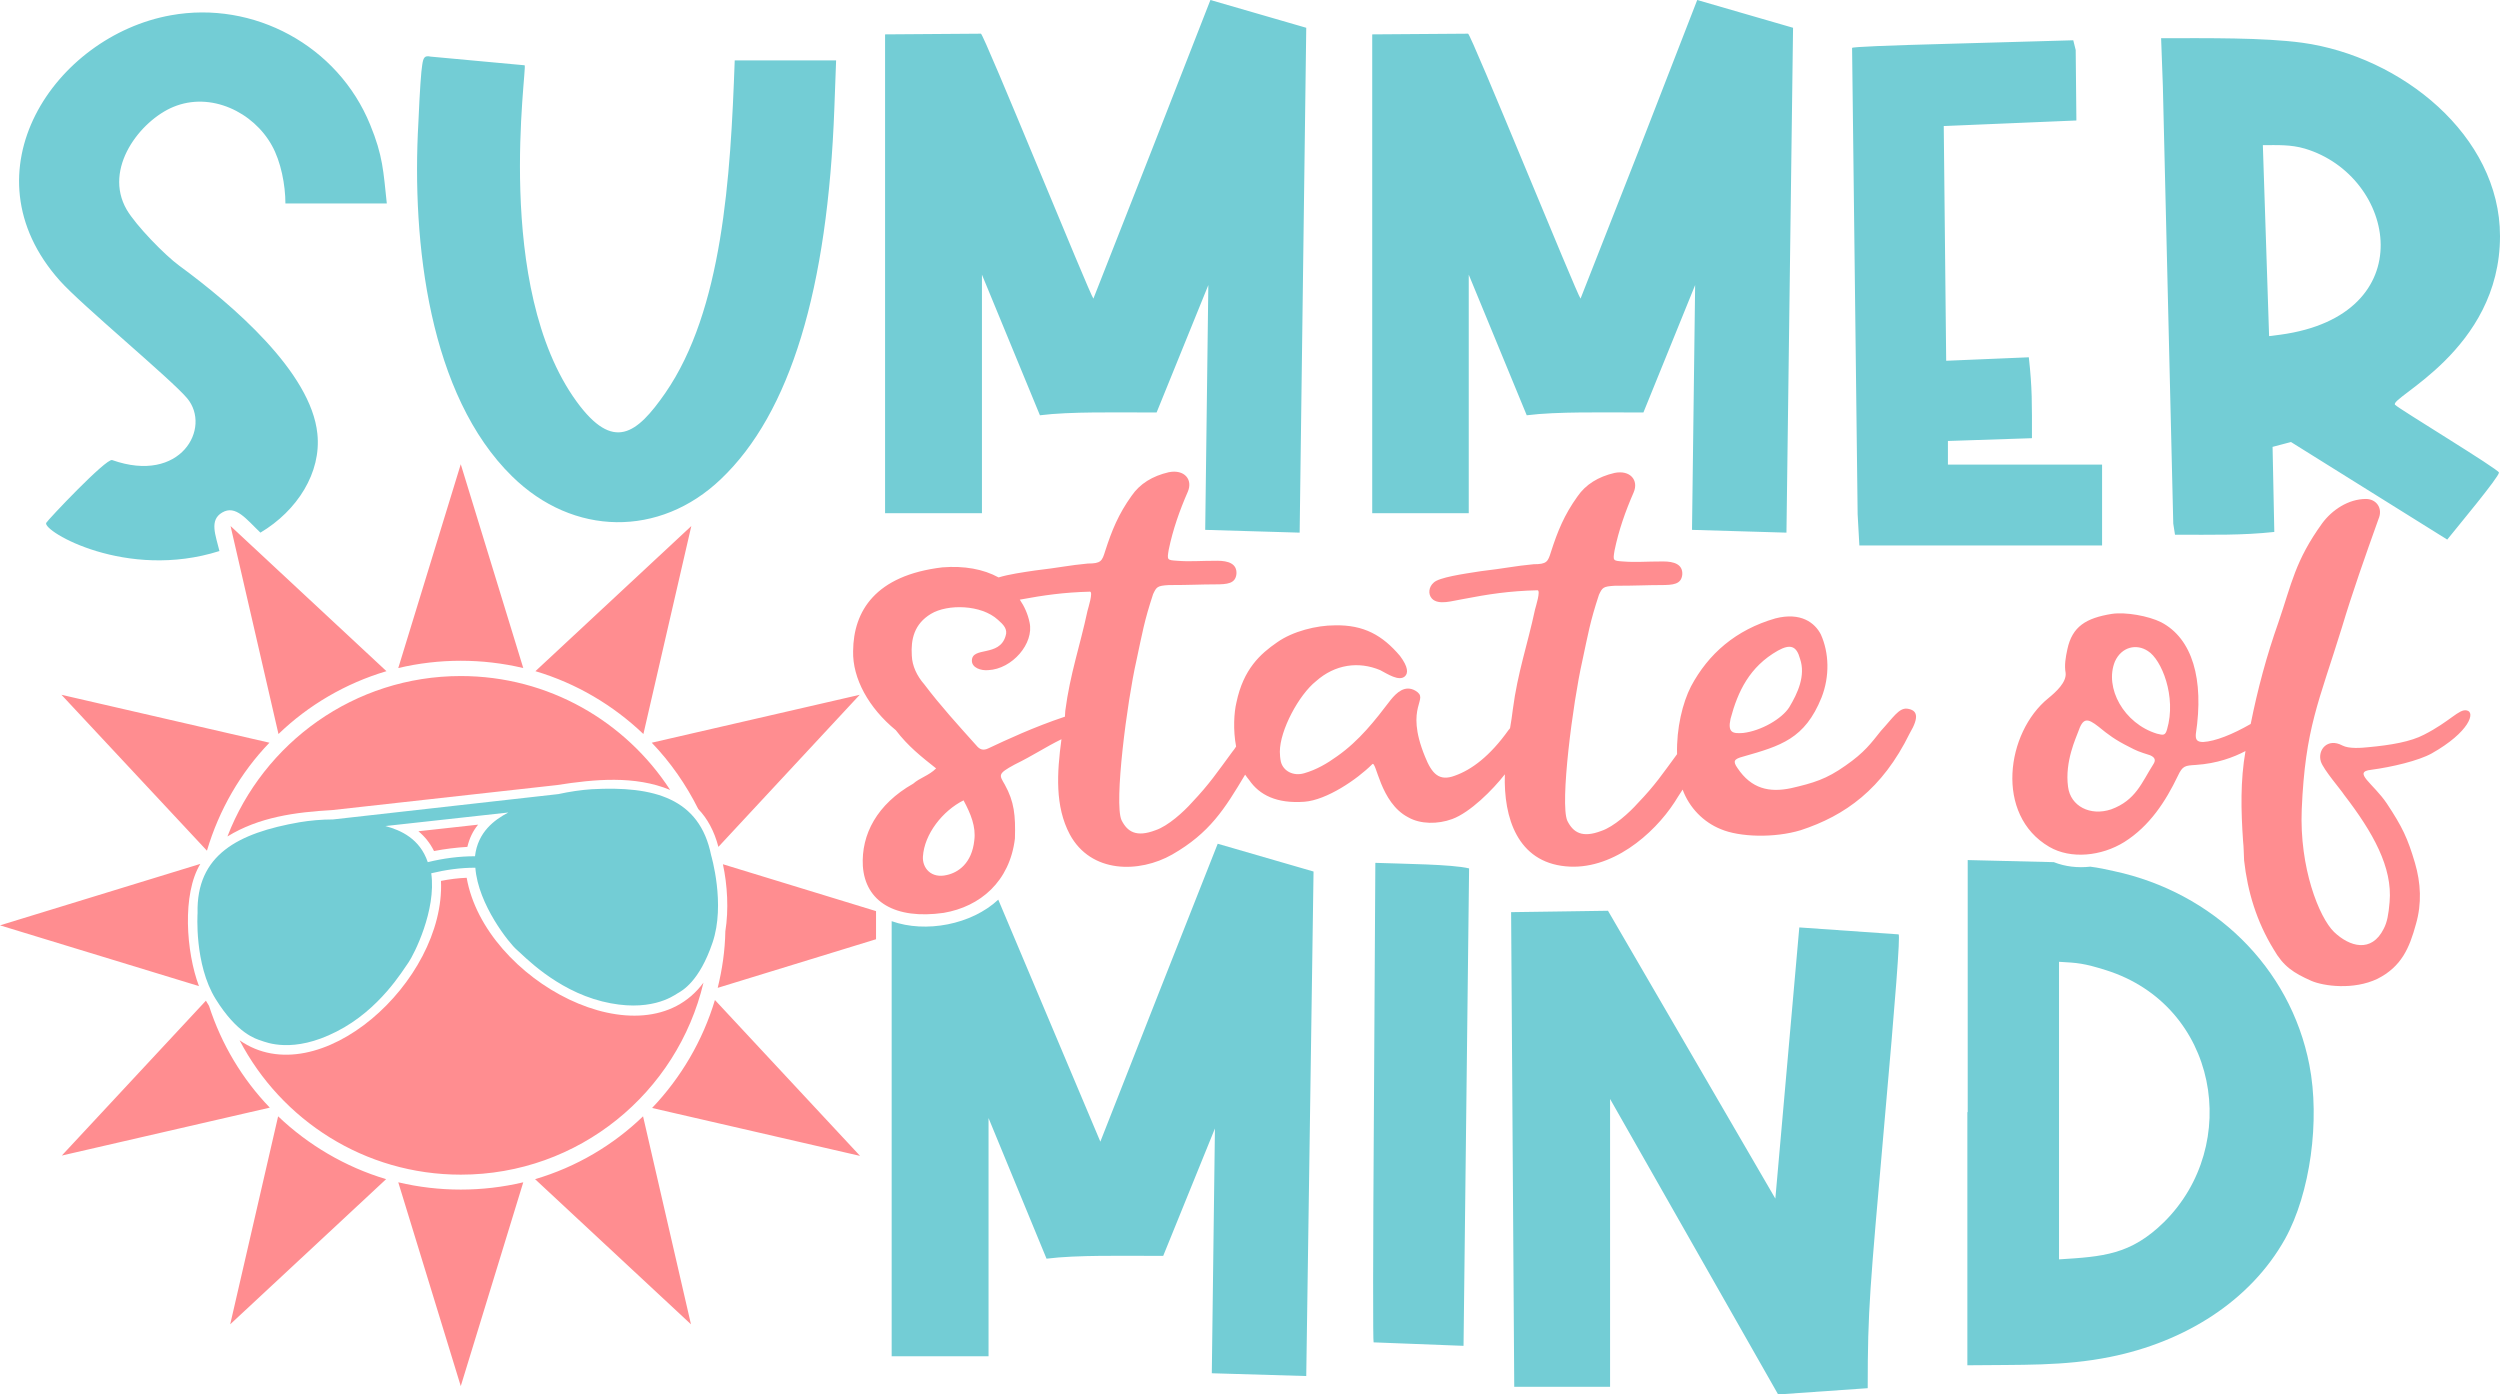 <?xml version="1.0" encoding="utf-8"?>
<!-- Generator: Adobe Illustrator 21.1.0, SVG Export Plug-In . SVG Version: 6.00 Build 0)  -->
<svg version="1.1" id="Layer_1" xmlns="http://www.w3.org/2000/svg" xmlns:xlink="http://www.w3.org/1999/xlink" x="0px" y="0px"
	 viewBox="0 0 720 401.6" style="enable-background:new 0 0 720 401.6;" xml:space="preserve">
<style type="text/css">
	.st0{fill-rule:evenodd;clip-rule:evenodd;fill:#73CDD5;}
	.st1{fill-rule:evenodd;clip-rule:evenodd;fill:#FF8D90;}
</style>
<g>
	<path class="st0" d="M49.2,4.4c-33.4,6-59.9,45.1-32,76.4c6.1,6.9,32.1,28.4,36.7,33.9c7.1,8.5-1.8,24.8-21.6,17.8
		c-1.7-0.6-18.6,17.3-19,18.1c-1,2.4,23.1,16.6,49.9,8.1c-1.1-4.6-3-8.9,0.8-11.1c3.9-2.3,7,2,11,5.8c10.6-6.3,17.6-17.3,16.4-28.5
		c-1.8-17.7-24.4-37.1-39.8-48.4c-4.1-3-12.4-11.5-15.1-16.1c-6.9-11.9,4-25.7,13.4-29.6c10.8-4.5,23.1,1.5,28.4,11.1
		c2.6,4.6,3.9,11.4,3.9,16.7h29.2c-1-9.3-1.1-13.7-4.8-22.7C97.3,13.1,73,0.1,49.2,4.4L49.2,4.4z M121.6,18.7
		c-0.3,1.7-0.7,7.2-1.1,16.5c-2,35,3.2,78.7,27,102c17.6,17.3,42.5,17.6,60.1,0.8c20-19,30.8-54.7,32.7-107l0.5-13.6
		c-9.7,0-19.5,0-29.2,0c-1.2,33.8-3.5,71.9-20,95.8c-8.2,11.8-14.9,17-25.5,2.5c-24.1-33.1-14.2-96.2-15-96.9l-27.1-2.5
		C122.2,15.9,121.9,16.7,121.6,18.7L121.6,18.7z M331.8,43l-16.9,43c-0.9-0.8-31.7-76.6-32.4-76.3l-27.6,0.2v137.9h27.9V79.1
		l16.7,40.5c8.7-1.1,22-0.8,33.6-0.8l14.9-36.7l-0.9,70.5l27.2,0.8L376.2,8l-27.6-8L331.8,43L331.8,43z M472.1,43l-16.9,43
		c-0.9-0.8-31.7-76.6-32.4-76.3l-27.6,0.2v137.9H423V79.1l16.7,40.5c8.7-1.1,22-0.8,33.6-0.8l14.9-36.7l-0.9,70.5l27.2,0.8L516.4,8
		l-27.6-8L472.1,43L472.1,43z M561.7,12.6c-18.7,0.5-28.2,0.9-28.3,1.2l1.6,134.3l0.5,9h69.9v-23.3H561v-6.8l24.2-0.8
		c0-10,0.1-14.3-0.9-23.3l-23.8,1l-0.7-67.6l38.2-1.6l-0.2-20.3l-0.7-2.8L561.7,12.6L561.7,12.6z M622.9,24.7l3,126.1l0.5,3.2
		c11.2,0,19.3,0.2,28.6-0.8l-0.5-24.5l5.3-1.4l45,28.1c2.8-3.5,14.9-18,14.9-19.3c0-0.9-28.9-18.4-29.9-19.5
		C687.7,114.6,720,101,720,68c0-29-28.5-51.8-57-55.7c-11.2-1.5-27.1-1.3-40.6-1.3L622.9,24.7L622.9,24.7z M663.8,42.8
		c26.4,7.9,34.2,48-7.1,53.6l-3.2,0.4l-1.8-55C656,41.8,659.7,41.6,663.8,42.8L663.8,42.8z"/>
	<path class="st0" d="M333.8,285.8l-16.9,43l-29.4-69.7c-7.7,7.2-20.9,9.7-30.7,6.2v125.3h27.9v-68.6l16.7,40.5
		c8.7-1.1,22-0.8,33.6-0.8l14.9-36.7l-0.9,70.5l27.2,0.8l2.1-145.3l-27.6-8L333.8,285.8L333.8,285.8z M395.7,317.3
		c-0.3,45.9-0.3,69-0.1,69.3l25.9,1l1.6-137.5c-4.9-1.2-18.9-1.3-27-1.6L395.7,317.3L395.7,317.3z M449.4,262.5l-14.2,0.2l0.9,136.7
		h27.6v-82.9l48.4,85.1l25.8-1.8c0-22.9,0.6-28.2,4.8-76.3c3.2-36,4.6-54.1,4.1-54.4l-28.6-2l-6.9,78.1l-48.2-82.9L449.4,262.5
		L449.4,262.5z M566.6,320.3v72.9c15.5-0.2,27.7,0.3,41.1-2.4c21.5-4.3,40.4-16.1,50.4-34c7.3-13.2,10.1-34.2,7-50.1
		c-5.5-28.3-27.8-49.7-56.2-55.8c-2.2-0.5-4.5-1-6.9-1.3c-3.6,0.4-7.2,0-10.5-1.3l-24.8-0.6V320.3L566.6,320.3z M606.5,279.4
		c32.4,10.2,39.2,50.4,16.7,72.6c-9.6,9.4-17.5,9.9-30.2,10.7V277C598.4,277.3,600.1,277.4,606.5,279.4L606.5,279.4z"/>
	<path class="st1" d="M269.6,221.3c-2.1,2.1-4.7,2.7-6.6,4.4c-10.4,5.9-15,14.6-14.5,23.7c0.7,10.3,9.3,15.5,23.3,13.5
		c10.5-1.8,19-9,20.5-21.4c0.2-6.7-0.2-10.6-2.9-15.5c-1.6-2.8-2.2-3.1,2.8-5.8c5.5-2.7,8.8-5,13.5-7.3c-1.3,9.7-1.9,19.3,2.4,27.4
		c6.1,11.3,20,11.2,29.5,5.8c10.8-6.2,15.1-13.1,21-23c0.4,0.6,0.8,1.1,1.2,1.6c2.9,4.2,7.8,6.8,15.9,6.2
		c6.4-0.5,15.1-6.4,19.5-10.8c1.2-1.3,2.2,11.1,10.4,15.3c3.5,2,8.5,2,12.6,0.5c5.2-1.9,11.7-8.4,15.2-12.9
		c-0.4,12.6,3.7,25.2,17.5,26.5c13.1,1.3,25.3-9.1,31.4-18.5c0.6-1,1.4-2.2,2.3-3.6c1.9,5.2,6,9.4,11,11.4c5.4,2.3,15.4,2.6,23,0.3
		c12.8-4.2,23.5-11.8,31.4-27.9c2.9-4.9,2.1-6.7-0.7-7.1c-2.4-0.3-4.1,2.6-7.6,6.4c-2.8,3.5-4.7,6.2-10.2,10
		c-5.5,3.9-9.2,5-15.7,6.5c-6.2,1.3-11.4,0.2-15.4-5.8c-1.4-2-1-2.6,1.6-3.3c10.9-3.1,17.8-5.1,22.6-17c2.4-6.1,2.2-12.9-0.2-18.2
		c-1.7-3.3-5.7-6.5-13.1-4.6c-11.4,3.3-19.3,10.2-24.3,19.6c-2.4,4.7-4.2,12-4,19.5c-4.2,5.7-6.3,8.9-11.3,14.1
		c-2.4,2.7-6.9,6.8-10.5,8c-5.5,2.1-8.1,0.5-9.8-2.9c-2.2-4.9,1.6-34.1,4.3-46c1.7-7.9,2.2-11.2,4.8-19.1c1-2.1,1.2-2.4,4.5-2.6
		c6.4,0,9.2-0.2,13.3-0.2c3.6,0,5.9-0.2,6.2-3c0.2-3-2.4-3.8-5.5-3.8c-5.2,0-7.9,0.3-11.6,0c-2.9-0.2-2.9-0.2-2.4-3.2
		c1.2-5.8,3.1-11.2,5.5-16.7c1.5-3.5-1-6.5-5.5-5.6c-4.7,1.1-8.3,3.3-10.7,6.8c-3.8,5.3-5.7,10-7.6,15.9c-0.9,2.9-1.2,3.6-5,3.6
		c-5.4,0.5-8.3,1.2-15.2,2c-5.2,0.8-12.1,1.8-13.6,3.3c-1.4,1.2-1.7,3.3-0.5,4.6c1.9,2,6,0.6,8.6,0.2c7.8-1.5,13.6-2.4,21.8-2.6
		c1,0-0.5,4.7-0.7,5.5c-2.2,10.3-5,18.1-6.4,28.8c-0.2,1.8-0.5,3.6-0.8,5.4c-0.1,0.2-0.3,0.4-0.4,0.5c-5.4,7.6-10.7,11.5-15.5,13.2
		c-4.5,1.7-6.6-0.5-8.6-5.5c-6.1-14.9,1.6-16.4-2.8-19c-3-1.7-5.4,0.6-7.1,2.7c-4.5,5.9-9,11.7-15.4,16.2c-2.9,2.1-6,3.9-9.5,4.9
		c-3.1,0.9-6-0.6-6.7-3.3c-0.2-0.9-0.3-2-0.3-2.9c0-6.2,5.5-16.4,10.4-20.3c5.5-4.9,12.3-5.8,18.5-3.2c2.1,1.1,5.4,3.3,7.1,1.8
		c1-0.9,1-2.7-1.4-5.9c-5-5.9-10.4-9-18.8-8.8c-5.2,0-12.1,1.7-16.6,4.9c-4.8,3.3-9.7,7.7-11.7,17.3c-0.7,2.9-1,7.9-0.1,12.7
		c-0.4,0.6-0.7,1.1-1,1.4c-4.5,6.1-6.6,9.3-11.7,14.7c-2.4,2.7-6.9,6.8-10.5,8c-5.5,2.1-8.1,0.5-9.8-2.9c-2.2-4.9,1.6-34.1,4.3-46
		c1.7-7.9,2.2-11.2,4.8-19.1c1-2.1,1.2-2.4,4.5-2.6c6.4,0,9.2-0.2,13.3-0.2c3.6,0,5.9-0.2,6.2-3c0.2-3-2.4-3.8-5.5-3.8
		c-5.2,0-7.9,0.3-11.6,0c-2.9-0.2-2.9-0.2-2.4-3.2c1.2-5.8,3.1-11.2,5.5-16.7c1.5-3.5-1-6.5-5.5-5.6c-4.7,1.1-8.3,3.3-10.7,6.8
		c-3.8,5.3-5.7,10-7.6,15.9c-0.9,2.9-1.2,3.6-5,3.6c-5.4,0.5-8.3,1.2-15.2,2c-3.4,0.5-7.6,1.1-10.5,2c-4.4-2.4-9.9-3.4-16.2-2.9
		c-19.3,2.3-25.6,12.6-25.7,24.1c-0.2,7.9,4.5,16.4,12.3,22.8C261.5,214.9,265.3,217.9,269.6,221.3L269.6,221.3z M710.4,204.6
		c-2.2-0.5-4.8,3.2-12.3,7c-3.8,2-9.5,3-16.1,3.6c-1.9,0.2-5.5,0.5-7.4-0.5c-4.3-2.3-7.2,1.3-6.2,4.6c0.7,2.3,5.9,8.3,6.7,9.6
		c8.3,10.8,14,20.9,13.1,30.9c-0.3,3.6-0.7,5.8-1.7,7.7c-3.5,7-9.8,5.2-14.3,0.9c-4.3-4.2-10-18.5-9.3-35.3
		c1-23.5,4.9-30.8,11.6-52.5c2.9-9.7,6.6-20.2,10.5-31.1c1.4-3.2-0.7-5.8-3.6-5.8c-5.1,0-9.8,3.2-12.6,7
		c-7.8,10.8-8.8,17.4-12.6,28.5c-3.4,9.6-6,19.3-8,29.3c-5.2,3-10.2,5-13.7,5.2c-1.9,0-2.2-0.8-2.1-2.3c2.4-15.8-1-27.5-10-32.2
		c-3.6-1.8-10.2-3-14.2-2.4c-7.4,1.2-11.4,3.6-12.8,10.2c-0.5,2.3-0.9,4.6-0.5,6.8c0.3,2.7-2.8,5.5-5,7.3
		c-12.1,9.8-15.5,33.6,0.3,42.8c6.2,3.6,15,2.7,21.6-1.4c7.3-4.6,11.9-11.7,15.4-19c1.4-3,2.1-3,5.2-3.2c6.1-0.4,10.9-2.2,14.3-4
		c-1.5,8.6-1.3,17.1-0.7,25.9c0.2,1.8,0.2,3.6,0.3,5.6c1,9,3.6,17.6,8.5,25.6c2.8,4.9,5.7,6.8,10.9,9.1c3.5,1.5,12.1,2.7,19-0.6
		c6.9-3.5,9.2-8.8,11.1-15.8c1.7-5.9,1.4-11.8-0.3-17.6c-2.1-7.1-3.6-10.3-8.1-17.1c-3.9-5.8-10-9.1-4.5-9.7
		c6-0.8,13.6-2.6,17.4-4.7C711.3,210.8,713,205,710.4,204.6L710.4,204.6z M620.1,220.2c-3.3,5.2-5,10.3-12.1,12.9
		c-6,2-11.7-0.9-12.4-6.5c-1-7.3,2.4-14.3,2.9-15.8c1.4-4.1,2.6-4.1,5.9-1.5c2.8,2.3,4.8,3.8,8.8,5.8c2.1,1.1,2.8,1.4,6,2.4
		C620.6,218.1,621,218.9,620.1,220.2L620.1,220.2z M624.1,210.1c-0.5,1.7-1,1.7-2.9,1.2c-9.5-2.9-15.2-13.2-12.1-20.8
		c1.9-4.2,6.2-5.2,9.5-3C622.5,189.9,626.9,200.6,624.1,210.1L624.1,210.1z M502,211.1c-2.9,0.2-4.5,0-3.6-4.1
		c2.1-7.9,5.5-15,13.6-19.6c3.6-2,5.4-1.4,6.4,2.3c1.7,4.9-0.7,10-3.1,14C513.2,207,507.2,210.5,502,211.1L502,211.1z M306.7,206.4
		c-9,3-16.9,6.7-22,9.1c-1.6,0.8-2.6,0.3-3.5-0.8c-5.2-5.8-10.4-11.5-15-17.6c-2.1-2.4-3.5-5.3-3.6-8.3c-0.3-4.7,0.7-9.1,5.5-12
		c4.8-2.9,14.5-2.7,19.3,1.7c1.6,1.4,2.9,2.7,2.2,4.7c-1.8,6.1-9.7,2.9-9.7,7.1c0,2,2.6,2.9,4.7,2.7c6.9-0.3,13.3-7.7,11.9-13.8
		c-0.5-2.4-1.5-4.6-2.8-6.5c7-1.3,12.7-2.1,20.2-2.3c1,0-0.5,4.7-0.7,5.5c-2.2,10.3-5,18.1-6.4,28.8
		C306.8,205.3,306.7,205.8,306.7,206.4L306.7,206.4z M277.5,230.5c2.1,3.9,3.6,7.6,3.1,11.5c-0.7,6.7-4.7,9.3-7.9,10
		c-4.5,1.1-7.1-2-6.9-5.3C266.2,240.2,271.5,233.5,277.5,230.5L277.5,230.5z"/>
	<path class="st1" d="M114.7,340.5l18,58.7l18-58.7C138.9,343.3,126.5,343.3,114.7,340.5L114.7,340.5z M134.6,243.9
		c0.6-2.5,1.6-4.6,3.1-6.4l-17.2,1.9c1.8,1.5,3.3,3.3,4.5,5.7C128.1,244.5,131.3,244.1,134.6,243.9L134.6,243.9z M80.1,321.5
		l-13.8,59.9l44.9-41.8C99.5,336.1,88.8,329.8,80.1,321.5L80.1,321.5z M59.3,288.2l-41.5,44.6l59.9-13.8
		c-7.9-8.2-13.9-18.2-17.5-29.3L59.3,288.2L59.3,288.2z M57.7,248.8L0,266.5L57.3,284C53.6,274.2,52.4,257.5,57.7,248.8L57.7,248.8z
		 M77.6,213.9l-59.9-13.8L59.6,245C63.1,233.2,69.3,222.5,77.6,213.9L77.6,213.9z M111.3,193.3l-44.9-41.8l13.8,59.9
		C88.8,203.1,99.5,196.8,111.3,193.3L111.3,193.3z M150.7,192.4l-18-58.7l-18,58.7C126.5,189.6,138.9,189.6,150.7,192.4L150.7,192.4
		z M185.3,211.4l13.8-59.9l-44.9,41.8C166,196.8,176.6,203.1,185.3,211.4L185.3,211.4z M206.9,243.9l40.7-43.8l-59.9,13.8
		c5.4,5.6,9.9,12.1,13.4,19.1C203.7,235.7,205.7,239.3,206.9,243.9L206.9,243.9z M206.7,284.5l45.6-14v-8.1l-44.1-13.5
		c1.3,6,1.7,13.1,0.7,19.3C208.8,273.8,208,279.2,206.7,284.5L206.7,284.5z M187.8,319.1l59.9,13.8l-41.8-44.9
		C202.4,299.7,196.1,310.4,187.8,319.1L187.8,319.1z M154.1,339.6l44.9,41.8l-13.8-59.9C176.6,329.8,166,336.1,154.1,339.6
		L154.1,339.6z M132.7,194.7c25.3,0,47.5,13.1,60.3,32.8c-10.1-4.2-21.8-3.1-32.6-1.4l-64.7,7.2c-10.6,0.6-21.1,2-30.2,7.6
		C75.9,213.9,102.1,194.7,132.7,194.7L132.7,194.7z M202.6,283c-7.5,31.7-35.9,55.3-69.9,55.3c-27.7,0-51.7-15.7-63.7-38.7
		c22.7,15.9,59.3-16.9,58-45.9c2.5-0.5,4.9-0.8,7.4-0.9C139.6,282.4,185.2,306.6,202.6,283L202.6,283z"/>
	<path class="st0" d="M56.9,263c0,0-1,14.7,5.2,24.7s11.6,11.5,13.1,12c1.5,0.5,9.2,3.8,21.7-2.6c12.5-6.3,19.2-17.8,20.8-20
		c1.5-2.2,8-14.9,6.5-25.6c4.2-1,8.3-1.6,12.7-1.6c0.8,10.7,9.9,21.9,11.9,23.6c2,1.7,11.1,11.5,24.6,14.9
		c13.6,3.4,20.4-1.5,21.7-2.3c1.4-0.8,6.3-3.4,10.1-14.6c3.8-11.1-0.4-25.2-0.4-25.2c-3.3-16.4-16.4-20-34.4-19
		c-3.1,0.2-6.4,0.7-9.6,1.4L95.9,236c-3.3,0-6.6,0.3-9.6,0.8C68.5,239.9,56.5,246.2,56.9,263L56.9,263z M136.8,246.6
		c-4.6,0-9.1,0.6-13.6,1.7c-2.3-6.8-7.8-9.2-12.2-10.4l35.4-3.9C142.4,236.1,137.6,239.6,136.8,246.6L136.8,246.6z"/>
</g>
</svg>
